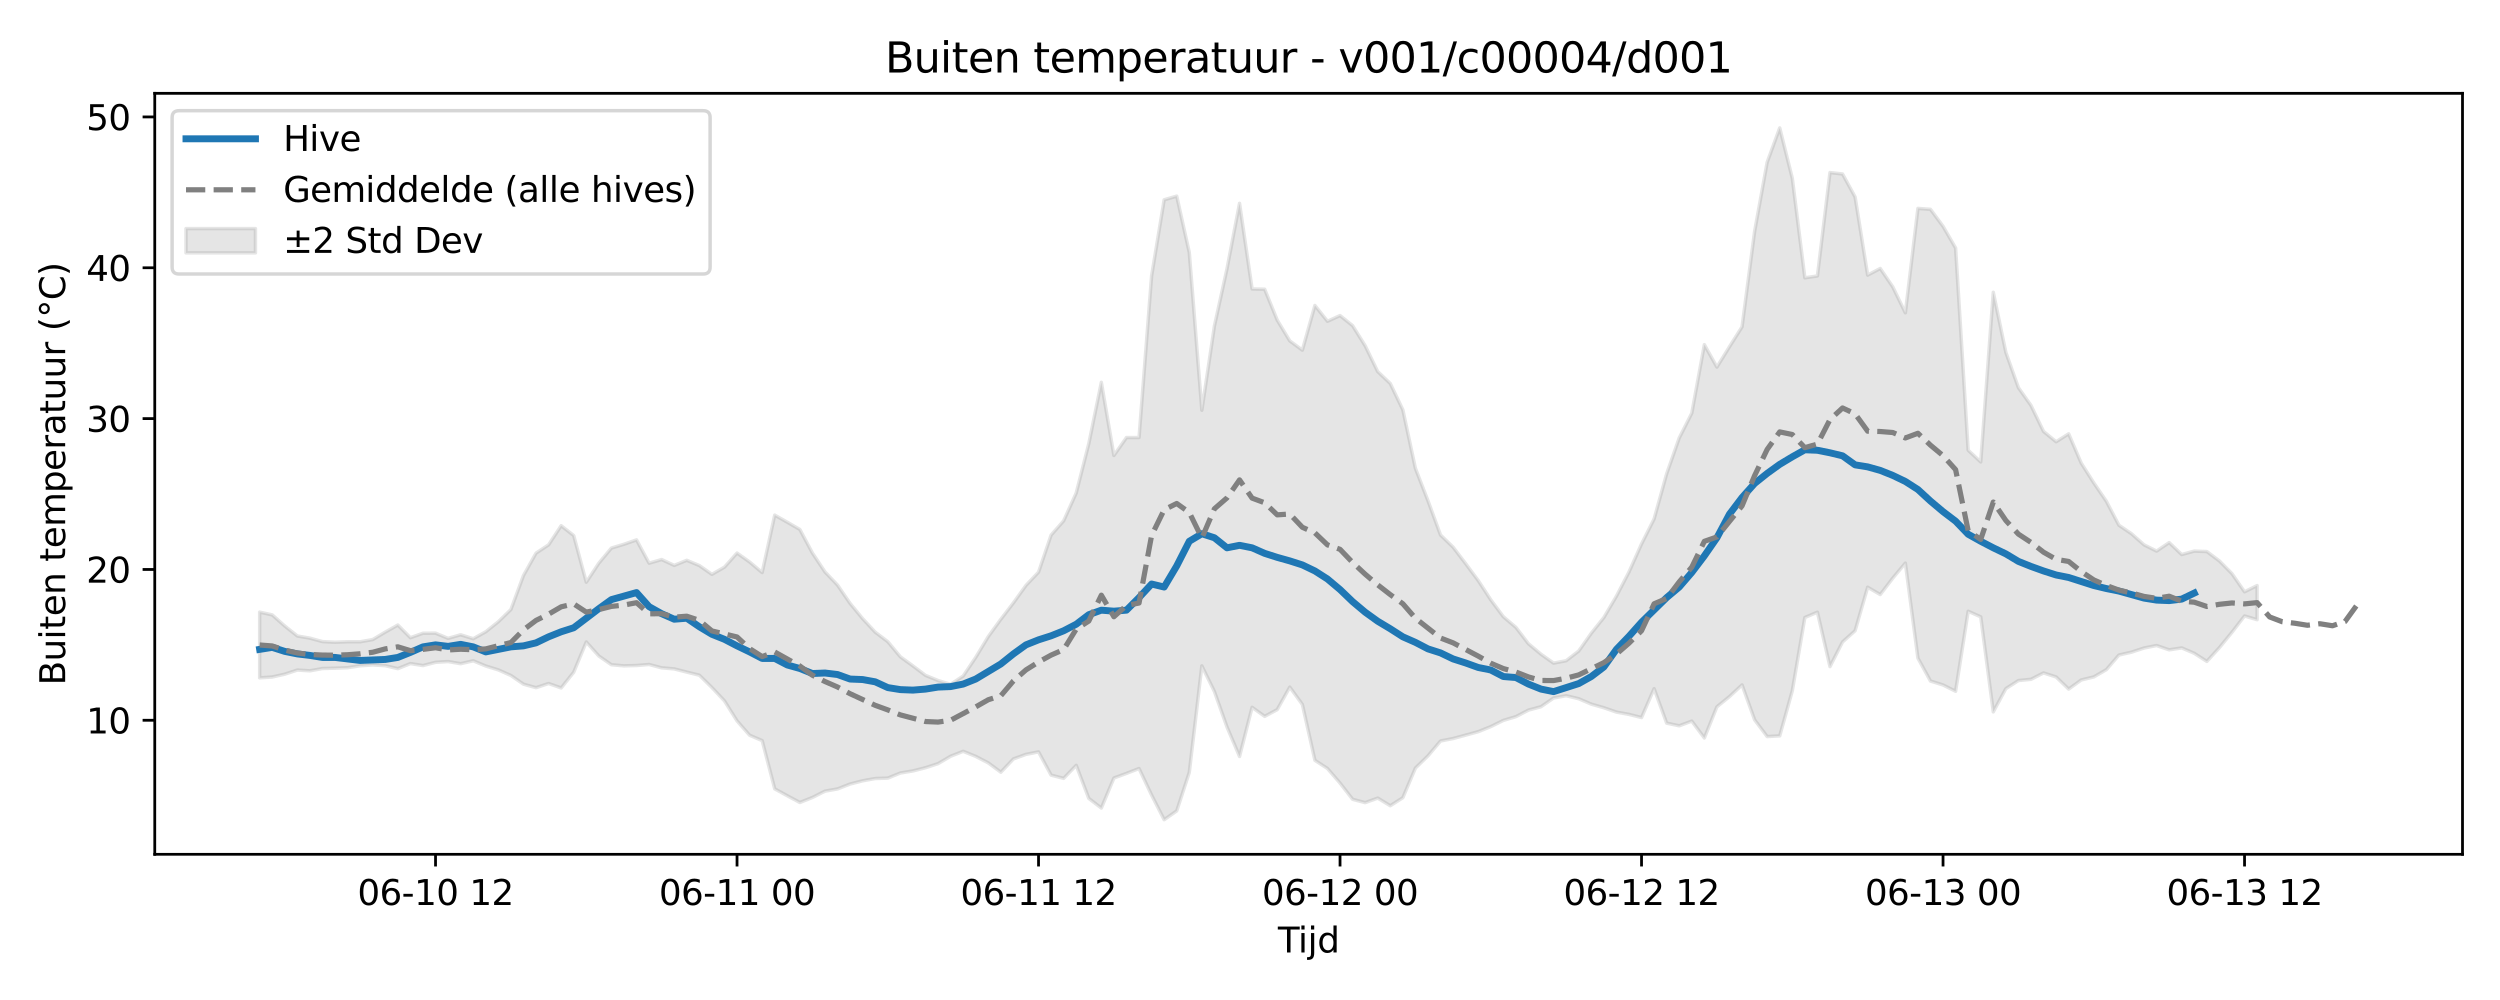 <?xml version="1.0" encoding="utf-8" standalone="no"?>
<!DOCTYPE svg PUBLIC "-//W3C//DTD SVG 1.1//EN"
  "http://www.w3.org/Graphics/SVG/1.1/DTD/svg11.dtd">
<svg xmlns:xlink="http://www.w3.org/1999/xlink" width="720pt" height="288pt" viewBox="0 0 720 288" xmlns="http://www.w3.org/2000/svg" version="1.1">
 <defs>
  <style type="text/css">*{stroke-linejoin: round; stroke-linecap: butt}</style>
 </defs>
 <g id="figure_1">
  <g id="patch_1">
   <path d="M 0 288 
L 720 288 
L 720 0 
L 0 0 
z
" style="fill: #ffffff"/>
  </g>
  <g id="axes_1">
   <g id="patch_2">
    <path d="M 44.57 246.04 
L 709.2 246.04 
L 709.2 26.88 
L 44.57 26.88 
z
" style="fill: #ffffff"/>
   </g>
   <g id="FillBetweenPolyCollection_1">
    <defs>
     <path id="m0cfa299299" d="M 74.78 -111.707 
L 74.78 -92.781 
L 78.398 -93.015 
L 82.016 -93.836 
L 85.635 -95.025 
L 89.253 -94.804 
L 92.871 -95.462 
L 96.489 -95.559 
L 100.107 -95.696 
L 103.725 -96.257 
L 107.343 -96.495 
L 110.961 -96.282 
L 114.579 -95.427 
L 118.197 -96.892 
L 121.815 -96.316 
L 125.433 -97.25 
L 129.051 -97.47 
L 132.669 -96.853 
L 136.287 -97.694 
L 139.905 -96.187 
L 143.523 -95.072 
L 147.141 -93.462 
L 150.759 -90.958 
L 154.377 -89.949 
L 157.995 -91.154 
L 161.613 -89.869 
L 165.231 -94.401 
L 168.849 -103.109 
L 172.467 -99.07 
L 176.085 -96.556 
L 179.703 -96.231 
L 183.321 -96.331 
L 186.939 -96.628 
L 190.557 -95.661 
L 194.175 -95.36 
L 197.793 -94.433 
L 201.411 -93.543 
L 205.029 -89.996 
L 208.647 -86.143 
L 212.265 -80.385 
L 215.883 -76.254 
L 219.501 -74.71 
L 223.119 -60.814 
L 226.737 -58.823 
L 230.355 -56.883 
L 233.973 -58.323 
L 237.591 -60.149 
L 241.209 -60.784 
L 244.827 -62.199 
L 248.445 -63.129 
L 252.063 -63.784 
L 255.681 -63.898 
L 259.299 -65.375 
L 262.917 -65.968 
L 266.535 -66.894 
L 270.153 -68.068 
L 273.771 -70.197 
L 277.389 -71.622 
L 281.008 -70.164 
L 284.626 -68.289 
L 288.244 -65.602 
L 291.862 -69.421 
L 295.48 -70.739 
L 299.098 -71.454 
L 302.716 -64.761 
L 306.334 -63.829 
L 309.952 -67.584 
L 313.57 -58.056 
L 317.188 -55.281 
L 320.806 -63.93 
L 324.424 -65.26 
L 328.042 -66.664 
L 331.66 -59.013 
L 335.278 -51.922 
L 338.896 -54.465 
L 342.514 -65.541 
L 346.132 -96.231 
L 349.75 -88.839 
L 353.368 -78.641 
L 356.986 -70.14 
L 360.604 -84.299 
L 364.222 -81.687 
L 367.84 -83.626 
L 371.458 -90.113 
L 375.076 -85.124 
L 378.694 -69.029 
L 382.312 -66.674 
L 385.93 -62.468 
L 389.548 -57.801 
L 393.166 -56.84 
L 396.784 -58.148 
L 400.402 -55.948 
L 404.02 -58.261 
L 407.638 -66.792 
L 411.256 -70.307 
L 414.874 -74.598 
L 418.492 -75.301 
L 422.11 -76.281 
L 425.728 -77.283 
L 429.346 -78.736 
L 432.964 -80.523 
L 436.582 -81.604 
L 440.2 -83.49 
L 443.818 -84.466 
L 447.436 -86.978 
L 451.054 -87.63 
L 454.672 -86.762 
L 458.29 -85.209 
L 461.908 -84.173 
L 465.526 -82.922 
L 469.144 -82.252 
L 472.762 -81.344 
L 476.381 -89.662 
L 479.999 -79.734 
L 483.617 -78.971 
L 487.235 -80.323 
L 490.853 -75.457 
L 494.471 -84.444 
L 498.089 -87.386 
L 501.707 -90.751 
L 505.325 -80.699 
L 508.943 -75.867 
L 512.561 -76.07 
L 516.179 -89.037 
L 519.797 -110.158 
L 523.415 -111.689 
L 527.033 -96.018 
L 530.651 -103.114 
L 534.269 -106.348 
L 537.887 -118.879 
L 541.505 -116.765 
L 545.123 -121.491 
L 548.741 -125.827 
L 552.359 -98.456 
L 555.977 -91.864 
L 559.595 -90.726 
L 563.213 -88.914 
L 566.831 -111.96 
L 570.449 -110.349 
L 574.067 -82.978 
L 577.685 -89.673 
L 581.303 -91.997 
L 584.921 -92.353 
L 588.539 -94.195 
L 592.157 -93.041 
L 595.775 -89.546 
L 599.393 -92.17 
L 603.011 -93.042 
L 606.629 -95.135 
L 610.247 -99.344 
L 613.865 -100.176 
L 617.483 -101.368 
L 621.101 -102.085 
L 624.719 -100.843 
L 628.337 -101.403 
L 631.955 -99.851 
L 635.573 -97.513 
L 639.191 -101.48 
L 642.809 -105.907 
L 646.427 -110.6 
L 650.045 -109.529 
L 650.045 -119.358 
L 650.045 -119.358 
L 646.427 -117.563 
L 642.809 -122.787 
L 639.191 -126.442 
L 635.573 -129.154 
L 631.955 -129.29 
L 628.337 -128.295 
L 624.719 -131.737 
L 621.101 -129.288 
L 617.483 -131.091 
L 613.865 -134.286 
L 610.247 -136.735 
L 606.629 -143.647 
L 603.011 -148.925 
L 599.393 -154.625 
L 595.775 -163.06 
L 592.157 -160.776 
L 588.539 -163.749 
L 584.921 -171.239 
L 581.303 -176.349 
L 577.685 -186.516 
L 574.067 -203.83 
L 570.449 -154.956 
L 566.831 -158.34 
L 563.213 -216.573 
L 559.595 -222.822 
L 555.977 -227.717 
L 552.359 -227.979 
L 548.741 -197.905 
L 545.123 -205.378 
L 541.505 -210.684 
L 537.887 -208.763 
L 534.269 -231.286 
L 530.651 -237.898 
L 527.033 -238.305 
L 523.415 -208.527 
L 519.797 -207.989 
L 516.179 -236.681 
L 512.561 -251.158 
L 508.943 -241.267 
L 505.325 -221.334 
L 501.707 -193.864 
L 498.089 -188.148 
L 494.471 -182.278 
L 490.853 -188.741 
L 487.235 -169.002 
L 483.617 -161.872 
L 479.999 -151.553 
L 476.381 -138.549 
L 472.762 -131.346 
L 469.144 -123.26 
L 465.526 -116.301 
L 461.908 -110.148 
L 458.29 -105.636 
L 454.672 -100.504 
L 451.054 -97.713 
L 447.436 -97.02 
L 443.818 -99.581 
L 440.2 -102.598 
L 436.582 -107.318 
L 432.964 -110.385 
L 429.346 -115.254 
L 425.728 -120.803 
L 422.11 -125.673 
L 418.492 -130.417 
L 414.874 -133.913 
L 411.256 -143.789 
L 407.638 -153.117 
L 404.02 -169.975 
L 400.402 -177.549 
L 396.784 -180.979 
L 393.166 -188.43 
L 389.548 -194.213 
L 385.93 -197.118 
L 382.312 -195.476 
L 378.694 -200.031 
L 375.076 -187.162 
L 371.458 -189.827 
L 367.84 -195.818 
L 364.222 -204.708 
L 360.604 -204.785 
L 356.986 -229.442 
L 353.368 -210.567 
L 349.75 -194.1 
L 346.132 -169.846 
L 342.514 -215.282 
L 338.896 -231.523 
L 335.278 -230.459 
L 331.66 -208.537 
L 328.042 -161.991 
L 324.424 -161.986 
L 320.806 -156.824 
L 317.188 -177.892 
L 313.57 -160.212 
L 309.952 -146.026 
L 306.334 -138.009 
L 302.716 -133.891 
L 299.098 -123.219 
L 295.48 -119.403 
L 291.862 -114.371 
L 288.244 -109.66 
L 284.626 -104.663 
L 281.008 -98.671 
L 277.389 -93.304 
L 273.771 -90.922 
L 270.153 -92.017 
L 266.535 -93.502 
L 262.917 -96.227 
L 259.299 -98.848 
L 255.681 -103.2 
L 252.063 -105.941 
L 248.445 -109.823 
L 244.827 -114.221 
L 241.209 -119.497 
L 237.591 -123.291 
L 233.973 -128.737 
L 230.355 -135.514 
L 226.737 -137.608 
L 223.119 -139.651 
L 219.501 -123.106 
L 215.883 -126.155 
L 212.265 -128.727 
L 208.647 -124.665 
L 205.029 -122.591 
L 201.411 -125.125 
L 197.793 -126.635 
L 194.175 -125.17 
L 190.557 -126.854 
L 186.939 -125.805 
L 183.321 -132.514 
L 179.703 -131.256 
L 176.085 -130.159 
L 172.467 -125.811 
L 168.849 -120.324 
L 165.231 -133.762 
L 161.613 -136.598 
L 157.995 -131.093 
L 154.377 -128.699 
L 150.759 -122.249 
L 147.141 -112.45 
L 143.523 -108.951 
L 139.905 -106.056 
L 136.287 -104.054 
L 132.669 -105.184 
L 129.051 -104.153 
L 125.433 -105.655 
L 121.815 -105.638 
L 118.197 -104.338 
L 114.579 -107.996 
L 110.961 -105.962 
L 107.343 -103.804 
L 103.725 -103.173 
L 100.107 -103.175 
L 96.489 -103.043 
L 92.871 -103.224 
L 89.253 -104.212 
L 85.635 -104.84 
L 82.016 -107.708 
L 78.398 -110.918 
L 74.78 -111.707 
z
" style="stroke: #808080; stroke-opacity: 0.2"/>
    </defs>
    <g clip-path="url(#pa7cbeee355)">
     <use xlink:href="#m0cfa299299" x="0" y="288" style="fill: #808080; fill-opacity: 0.2; stroke: #808080; stroke-opacity: 0.2"/>
    </g>
   </g>
   <g id="matplotlib.axis_1">
    <g id="xtick_1">
     <g id="line2d_1">
      <defs>
       <path id="m467fa2ff71" d="M 0 0 
L 0 3.5 
" style="stroke: #000000; stroke-width: 0.8"/>
      </defs>
      <g>
       <use xlink:href="#m467fa2ff71" x="125.433" y="246.04" style="stroke: #000000; stroke-width: 0.8"/>
      </g>
     </g>
     <g id="text_1">
      <!-- 06-10 12 -->
      <g transform="translate(102.952 260.638) scale(0.1 -0.1)">
       <defs>
        <path id="DejaVuSans-30" d="M 2034 4250 
Q 1547 4250 1301 3770 
Q 1056 3291 1056 2328 
Q 1056 1369 1301 889 
Q 1547 409 2034 409 
Q 2525 409 2770 889 
Q 3016 1369 3016 2328 
Q 3016 3291 2770 3770 
Q 2525 4250 2034 4250 
z
M 2034 4750 
Q 2819 4750 3233 4129 
Q 3647 3509 3647 2328 
Q 3647 1150 3233 529 
Q 2819 -91 2034 -91 
Q 1250 -91 836 529 
Q 422 1150 422 2328 
Q 422 3509 836 4129 
Q 1250 4750 2034 4750 
z
" transform="scale(0.016)"/>
        <path id="DejaVuSans-36" d="M 2113 2584 
Q 1688 2584 1439 2293 
Q 1191 2003 1191 1497 
Q 1191 994 1439 701 
Q 1688 409 2113 409 
Q 2538 409 2786 701 
Q 3034 994 3034 1497 
Q 3034 2003 2786 2293 
Q 2538 2584 2113 2584 
z
M 3366 4563 
L 3366 3988 
Q 3128 4100 2886 4159 
Q 2644 4219 2406 4219 
Q 1781 4219 1451 3797 
Q 1122 3375 1075 2522 
Q 1259 2794 1537 2939 
Q 1816 3084 2150 3084 
Q 2853 3084 3261 2657 
Q 3669 2231 3669 1497 
Q 3669 778 3244 343 
Q 2819 -91 2113 -91 
Q 1303 -91 875 529 
Q 447 1150 447 2328 
Q 447 3434 972 4092 
Q 1497 4750 2381 4750 
Q 2619 4750 2861 4703 
Q 3103 4656 3366 4563 
z
" transform="scale(0.016)"/>
        <path id="DejaVuSans-2d" d="M 313 2009 
L 1997 2009 
L 1997 1497 
L 313 1497 
L 313 2009 
z
" transform="scale(0.016)"/>
        <path id="DejaVuSans-31" d="M 794 531 
L 1825 531 
L 1825 4091 
L 703 3866 
L 703 4441 
L 1819 4666 
L 2450 4666 
L 2450 531 
L 3481 531 
L 3481 0 
L 794 0 
L 794 531 
z
" transform="scale(0.016)"/>
        <path id="DejaVuSans-20" transform="scale(0.016)"/>
        <path id="DejaVuSans-32" d="M 1228 531 
L 3431 531 
L 3431 0 
L 469 0 
L 469 531 
Q 828 903 1448 1529 
Q 2069 2156 2228 2338 
Q 2531 2678 2651 2914 
Q 2772 3150 2772 3378 
Q 2772 3750 2511 3984 
Q 2250 4219 1831 4219 
Q 1534 4219 1204 4116 
Q 875 4013 500 3803 
L 500 4441 
Q 881 4594 1212 4672 
Q 1544 4750 1819 4750 
Q 2544 4750 2975 4387 
Q 3406 4025 3406 3419 
Q 3406 3131 3298 2873 
Q 3191 2616 2906 2266 
Q 2828 2175 2409 1742 
Q 1991 1309 1228 531 
z
" transform="scale(0.016)"/>
       </defs>
       <use xlink:href="#DejaVuSans-30"/>
       <use xlink:href="#DejaVuSans-36" transform="translate(63.623 0)"/>
       <use xlink:href="#DejaVuSans-2d" transform="translate(127.246 0)"/>
       <use xlink:href="#DejaVuSans-31" transform="translate(163.33 0)"/>
       <use xlink:href="#DejaVuSans-30" transform="translate(226.953 0)"/>
       <use xlink:href="#DejaVuSans-20" transform="translate(290.576 0)"/>
       <use xlink:href="#DejaVuSans-31" transform="translate(322.363 0)"/>
       <use xlink:href="#DejaVuSans-32" transform="translate(385.986 0)"/>
      </g>
     </g>
    </g>
    <g id="xtick_2">
     <g id="line2d_2">
      <g>
       <use xlink:href="#m467fa2ff71" x="212.265" y="246.04" style="stroke: #000000; stroke-width: 0.8"/>
      </g>
     </g>
     <g id="text_2">
      <!-- 06-11 00 -->
      <g transform="translate(189.785 260.638) scale(0.1 -0.1)">
       <use xlink:href="#DejaVuSans-30"/>
       <use xlink:href="#DejaVuSans-36" transform="translate(63.623 0)"/>
       <use xlink:href="#DejaVuSans-2d" transform="translate(127.246 0)"/>
       <use xlink:href="#DejaVuSans-31" transform="translate(163.33 0)"/>
       <use xlink:href="#DejaVuSans-31" transform="translate(226.953 0)"/>
       <use xlink:href="#DejaVuSans-20" transform="translate(290.576 0)"/>
       <use xlink:href="#DejaVuSans-30" transform="translate(322.363 0)"/>
       <use xlink:href="#DejaVuSans-30" transform="translate(385.986 0)"/>
      </g>
     </g>
    </g>
    <g id="xtick_3">
     <g id="line2d_3">
      <g>
       <use xlink:href="#m467fa2ff71" x="299.098" y="246.04" style="stroke: #000000; stroke-width: 0.8"/>
      </g>
     </g>
     <g id="text_3">
      <!-- 06-11 12 -->
      <g transform="translate(276.617 260.638) scale(0.1 -0.1)">
       <use xlink:href="#DejaVuSans-30"/>
       <use xlink:href="#DejaVuSans-36" transform="translate(63.623 0)"/>
       <use xlink:href="#DejaVuSans-2d" transform="translate(127.246 0)"/>
       <use xlink:href="#DejaVuSans-31" transform="translate(163.33 0)"/>
       <use xlink:href="#DejaVuSans-31" transform="translate(226.953 0)"/>
       <use xlink:href="#DejaVuSans-20" transform="translate(290.576 0)"/>
       <use xlink:href="#DejaVuSans-31" transform="translate(322.363 0)"/>
       <use xlink:href="#DejaVuSans-32" transform="translate(385.986 0)"/>
      </g>
     </g>
    </g>
    <g id="xtick_4">
     <g id="line2d_4">
      <g>
       <use xlink:href="#m467fa2ff71" x="385.93" y="246.04" style="stroke: #000000; stroke-width: 0.8"/>
      </g>
     </g>
     <g id="text_4">
      <!-- 06-12 00 -->
      <g transform="translate(363.45 260.638) scale(0.1 -0.1)">
       <use xlink:href="#DejaVuSans-30"/>
       <use xlink:href="#DejaVuSans-36" transform="translate(63.623 0)"/>
       <use xlink:href="#DejaVuSans-2d" transform="translate(127.246 0)"/>
       <use xlink:href="#DejaVuSans-31" transform="translate(163.33 0)"/>
       <use xlink:href="#DejaVuSans-32" transform="translate(226.953 0)"/>
       <use xlink:href="#DejaVuSans-20" transform="translate(290.576 0)"/>
       <use xlink:href="#DejaVuSans-30" transform="translate(322.363 0)"/>
       <use xlink:href="#DejaVuSans-30" transform="translate(385.986 0)"/>
      </g>
     </g>
    </g>
    <g id="xtick_5">
     <g id="line2d_5">
      <g>
       <use xlink:href="#m467fa2ff71" x="472.762" y="246.04" style="stroke: #000000; stroke-width: 0.8"/>
      </g>
     </g>
     <g id="text_5">
      <!-- 06-12 12 -->
      <g transform="translate(450.282 260.638) scale(0.1 -0.1)">
       <use xlink:href="#DejaVuSans-30"/>
       <use xlink:href="#DejaVuSans-36" transform="translate(63.623 0)"/>
       <use xlink:href="#DejaVuSans-2d" transform="translate(127.246 0)"/>
       <use xlink:href="#DejaVuSans-31" transform="translate(163.33 0)"/>
       <use xlink:href="#DejaVuSans-32" transform="translate(226.953 0)"/>
       <use xlink:href="#DejaVuSans-20" transform="translate(290.576 0)"/>
       <use xlink:href="#DejaVuSans-31" transform="translate(322.363 0)"/>
       <use xlink:href="#DejaVuSans-32" transform="translate(385.986 0)"/>
      </g>
     </g>
    </g>
    <g id="xtick_6">
     <g id="line2d_6">
      <g>
       <use xlink:href="#m467fa2ff71" x="559.595" y="246.04" style="stroke: #000000; stroke-width: 0.8"/>
      </g>
     </g>
     <g id="text_6">
      <!-- 06-13 00 -->
      <g transform="translate(537.114 260.638) scale(0.1 -0.1)">
       <defs>
        <path id="DejaVuSans-33" d="M 2597 2516 
Q 3050 2419 3304 2112 
Q 3559 1806 3559 1356 
Q 3559 666 3084 287 
Q 2609 -91 1734 -91 
Q 1441 -91 1130 -33 
Q 819 25 488 141 
L 488 750 
Q 750 597 1062 519 
Q 1375 441 1716 441 
Q 2309 441 2620 675 
Q 2931 909 2931 1356 
Q 2931 1769 2642 2001 
Q 2353 2234 1838 2234 
L 1294 2234 
L 1294 2753 
L 1863 2753 
Q 2328 2753 2575 2939 
Q 2822 3125 2822 3475 
Q 2822 3834 2567 4026 
Q 2313 4219 1838 4219 
Q 1578 4219 1281 4162 
Q 984 4106 628 3988 
L 628 4550 
Q 988 4650 1302 4700 
Q 1616 4750 1894 4750 
Q 2613 4750 3031 4423 
Q 3450 4097 3450 3541 
Q 3450 3153 3228 2886 
Q 3006 2619 2597 2516 
z
" transform="scale(0.016)"/>
       </defs>
       <use xlink:href="#DejaVuSans-30"/>
       <use xlink:href="#DejaVuSans-36" transform="translate(63.623 0)"/>
       <use xlink:href="#DejaVuSans-2d" transform="translate(127.246 0)"/>
       <use xlink:href="#DejaVuSans-31" transform="translate(163.33 0)"/>
       <use xlink:href="#DejaVuSans-33" transform="translate(226.953 0)"/>
       <use xlink:href="#DejaVuSans-20" transform="translate(290.576 0)"/>
       <use xlink:href="#DejaVuSans-30" transform="translate(322.363 0)"/>
       <use xlink:href="#DejaVuSans-30" transform="translate(385.986 0)"/>
      </g>
     </g>
    </g>
    <g id="xtick_7">
     <g id="line2d_7">
      <g>
       <use xlink:href="#m467fa2ff71" x="646.427" y="246.04" style="stroke: #000000; stroke-width: 0.8"/>
      </g>
     </g>
     <g id="text_7">
      <!-- 06-13 12 -->
      <g transform="translate(623.947 260.638) scale(0.1 -0.1)">
       <use xlink:href="#DejaVuSans-30"/>
       <use xlink:href="#DejaVuSans-36" transform="translate(63.623 0)"/>
       <use xlink:href="#DejaVuSans-2d" transform="translate(127.246 0)"/>
       <use xlink:href="#DejaVuSans-31" transform="translate(163.33 0)"/>
       <use xlink:href="#DejaVuSans-33" transform="translate(226.953 0)"/>
       <use xlink:href="#DejaVuSans-20" transform="translate(290.576 0)"/>
       <use xlink:href="#DejaVuSans-31" transform="translate(322.363 0)"/>
       <use xlink:href="#DejaVuSans-32" transform="translate(385.986 0)"/>
      </g>
     </g>
    </g>
    <g id="text_8">
     <!-- Tijd -->
     <g transform="translate(368.035 274.317) scale(0.1 -0.1)">
      <defs>
       <path id="DejaVuSans-54" d="M -19 4666 
L 3928 4666 
L 3928 4134 
L 2272 4134 
L 2272 0 
L 1638 0 
L 1638 4134 
L -19 4134 
L -19 4666 
z
" transform="scale(0.016)"/>
       <path id="DejaVuSans-69" d="M 603 3500 
L 1178 3500 
L 1178 0 
L 603 0 
L 603 3500 
z
M 603 4863 
L 1178 4863 
L 1178 4134 
L 603 4134 
L 603 4863 
z
" transform="scale(0.016)"/>
       <path id="DejaVuSans-6a" d="M 603 3500 
L 1178 3500 
L 1178 -63 
Q 1178 -731 923 -1031 
Q 669 -1331 103 -1331 
L -116 -1331 
L -116 -844 
L 38 -844 
Q 366 -844 484 -692 
Q 603 -541 603 -63 
L 603 3500 
z
M 603 4863 
L 1178 4863 
L 1178 4134 
L 603 4134 
L 603 4863 
z
" transform="scale(0.016)"/>
       <path id="DejaVuSans-64" d="M 2906 2969 
L 2906 4863 
L 3481 4863 
L 3481 0 
L 2906 0 
L 2906 525 
Q 2725 213 2448 61 
Q 2172 -91 1784 -91 
Q 1150 -91 751 415 
Q 353 922 353 1747 
Q 353 2572 751 3078 
Q 1150 3584 1784 3584 
Q 2172 3584 2448 3432 
Q 2725 3281 2906 2969 
z
M 947 1747 
Q 947 1113 1208 752 
Q 1469 391 1925 391 
Q 2381 391 2643 752 
Q 2906 1113 2906 1747 
Q 2906 2381 2643 2742 
Q 2381 3103 1925 3103 
Q 1469 3103 1208 2742 
Q 947 2381 947 1747 
z
" transform="scale(0.016)"/>
      </defs>
      <use xlink:href="#DejaVuSans-54"/>
      <use xlink:href="#DejaVuSans-69" transform="translate(57.959 0)"/>
      <use xlink:href="#DejaVuSans-6a" transform="translate(85.742 0)"/>
      <use xlink:href="#DejaVuSans-64" transform="translate(113.525 0)"/>
     </g>
    </g>
   </g>
   <g id="matplotlib.axis_2">
    <g id="ytick_1">
     <g id="line2d_8">
      <defs>
       <path id="m1bb14fcb22" d="M 0 0 
L -3.5 0 
" style="stroke: #000000; stroke-width: 0.8"/>
      </defs>
      <g>
       <use xlink:href="#m1bb14fcb22" x="44.57" y="207.44" style="stroke: #000000; stroke-width: 0.8"/>
      </g>
     </g>
     <g id="text_9">
      <!-- 10 -->
      <g transform="translate(24.845 211.239) scale(0.1 -0.1)">
       <use xlink:href="#DejaVuSans-31"/>
       <use xlink:href="#DejaVuSans-30" transform="translate(63.623 0)"/>
      </g>
     </g>
    </g>
    <g id="ytick_2">
     <g id="line2d_9">
      <g>
       <use xlink:href="#m1bb14fcb22" x="44.57" y="164" style="stroke: #000000; stroke-width: 0.8"/>
      </g>
     </g>
     <g id="text_10">
      <!-- 20 -->
      <g transform="translate(24.845 167.799) scale(0.1 -0.1)">
       <use xlink:href="#DejaVuSans-32"/>
       <use xlink:href="#DejaVuSans-30" transform="translate(63.623 0)"/>
      </g>
     </g>
    </g>
    <g id="ytick_3">
     <g id="line2d_10">
      <g>
       <use xlink:href="#m1bb14fcb22" x="44.57" y="120.559" style="stroke: #000000; stroke-width: 0.8"/>
      </g>
     </g>
     <g id="text_11">
      <!-- 30 -->
      <g transform="translate(24.845 124.358) scale(0.1 -0.1)">
       <use xlink:href="#DejaVuSans-33"/>
       <use xlink:href="#DejaVuSans-30" transform="translate(63.623 0)"/>
      </g>
     </g>
    </g>
    <g id="ytick_4">
     <g id="line2d_11">
      <g>
       <use xlink:href="#m1bb14fcb22" x="44.57" y="77.118" style="stroke: #000000; stroke-width: 0.8"/>
      </g>
     </g>
     <g id="text_12">
      <!-- 40 -->
      <g transform="translate(24.845 80.917) scale(0.1 -0.1)">
       <defs>
        <path id="DejaVuSans-34" d="M 2419 4116 
L 825 1625 
L 2419 1625 
L 2419 4116 
z
M 2253 4666 
L 3047 4666 
L 3047 1625 
L 3713 1625 
L 3713 1100 
L 3047 1100 
L 3047 0 
L 2419 0 
L 2419 1100 
L 313 1100 
L 313 1709 
L 2253 4666 
z
" transform="scale(0.016)"/>
       </defs>
       <use xlink:href="#DejaVuSans-34"/>
       <use xlink:href="#DejaVuSans-30" transform="translate(63.623 0)"/>
      </g>
     </g>
    </g>
    <g id="ytick_5">
     <g id="line2d_12">
      <g>
       <use xlink:href="#m1bb14fcb22" x="44.57" y="33.678" style="stroke: #000000; stroke-width: 0.8"/>
      </g>
     </g>
     <g id="text_13">
      <!-- 50 -->
      <g transform="translate(24.845 37.477) scale(0.1 -0.1)">
       <defs>
        <path id="DejaVuSans-35" d="M 691 4666 
L 3169 4666 
L 3169 4134 
L 1269 4134 
L 1269 2991 
Q 1406 3038 1543 3061 
Q 1681 3084 1819 3084 
Q 2600 3084 3056 2656 
Q 3513 2228 3513 1497 
Q 3513 744 3044 326 
Q 2575 -91 1722 -91 
Q 1428 -91 1123 -41 
Q 819 9 494 109 
L 494 744 
Q 775 591 1075 516 
Q 1375 441 1709 441 
Q 2250 441 2565 725 
Q 2881 1009 2881 1497 
Q 2881 1984 2565 2268 
Q 2250 2553 1709 2553 
Q 1456 2553 1204 2497 
Q 953 2441 691 2322 
L 691 4666 
z
" transform="scale(0.016)"/>
       </defs>
       <use xlink:href="#DejaVuSans-35"/>
       <use xlink:href="#DejaVuSans-30" transform="translate(63.623 0)"/>
      </g>
     </g>
    </g>
    <g id="text_14">
     <!-- Buiten temperatuur (°C) -->
     <g transform="translate(18.765 197.355) rotate(-90) scale(0.1 -0.1)">
      <defs>
       <path id="DejaVuSans-42" d="M 1259 2228 
L 1259 519 
L 2272 519 
Q 2781 519 3026 730 
Q 3272 941 3272 1375 
Q 3272 1813 3026 2020 
Q 2781 2228 2272 2228 
L 1259 2228 
z
M 1259 4147 
L 1259 2741 
L 2194 2741 
Q 2656 2741 2882 2914 
Q 3109 3088 3109 3444 
Q 3109 3797 2882 3972 
Q 2656 4147 2194 4147 
L 1259 4147 
z
M 628 4666 
L 2241 4666 
Q 2963 4666 3353 4366 
Q 3744 4066 3744 3513 
Q 3744 3084 3544 2831 
Q 3344 2578 2956 2516 
Q 3422 2416 3680 2098 
Q 3938 1781 3938 1306 
Q 3938 681 3513 340 
Q 3088 0 2303 0 
L 628 0 
L 628 4666 
z
" transform="scale(0.016)"/>
       <path id="DejaVuSans-75" d="M 544 1381 
L 544 3500 
L 1119 3500 
L 1119 1403 
Q 1119 906 1312 657 
Q 1506 409 1894 409 
Q 2359 409 2629 706 
Q 2900 1003 2900 1516 
L 2900 3500 
L 3475 3500 
L 3475 0 
L 2900 0 
L 2900 538 
Q 2691 219 2414 64 
Q 2138 -91 1772 -91 
Q 1169 -91 856 284 
Q 544 659 544 1381 
z
M 1991 3584 
L 1991 3584 
z
" transform="scale(0.016)"/>
       <path id="DejaVuSans-74" d="M 1172 4494 
L 1172 3500 
L 2356 3500 
L 2356 3053 
L 1172 3053 
L 1172 1153 
Q 1172 725 1289 603 
Q 1406 481 1766 481 
L 2356 481 
L 2356 0 
L 1766 0 
Q 1100 0 847 248 
Q 594 497 594 1153 
L 594 3053 
L 172 3053 
L 172 3500 
L 594 3500 
L 594 4494 
L 1172 4494 
z
" transform="scale(0.016)"/>
       <path id="DejaVuSans-65" d="M 3597 1894 
L 3597 1613 
L 953 1613 
Q 991 1019 1311 708 
Q 1631 397 2203 397 
Q 2534 397 2845 478 
Q 3156 559 3463 722 
L 3463 178 
Q 3153 47 2828 -22 
Q 2503 -91 2169 -91 
Q 1331 -91 842 396 
Q 353 884 353 1716 
Q 353 2575 817 3079 
Q 1281 3584 2069 3584 
Q 2775 3584 3186 3129 
Q 3597 2675 3597 1894 
z
M 3022 2063 
Q 3016 2534 2758 2815 
Q 2500 3097 2075 3097 
Q 1594 3097 1305 2825 
Q 1016 2553 972 2059 
L 3022 2063 
z
" transform="scale(0.016)"/>
       <path id="DejaVuSans-6e" d="M 3513 2113 
L 3513 0 
L 2938 0 
L 2938 2094 
Q 2938 2591 2744 2837 
Q 2550 3084 2163 3084 
Q 1697 3084 1428 2787 
Q 1159 2491 1159 1978 
L 1159 0 
L 581 0 
L 581 3500 
L 1159 3500 
L 1159 2956 
Q 1366 3272 1645 3428 
Q 1925 3584 2291 3584 
Q 2894 3584 3203 3211 
Q 3513 2838 3513 2113 
z
" transform="scale(0.016)"/>
       <path id="DejaVuSans-6d" d="M 3328 2828 
Q 3544 3216 3844 3400 
Q 4144 3584 4550 3584 
Q 5097 3584 5394 3201 
Q 5691 2819 5691 2113 
L 5691 0 
L 5113 0 
L 5113 2094 
Q 5113 2597 4934 2840 
Q 4756 3084 4391 3084 
Q 3944 3084 3684 2787 
Q 3425 2491 3425 1978 
L 3425 0 
L 2847 0 
L 2847 2094 
Q 2847 2600 2669 2842 
Q 2491 3084 2119 3084 
Q 1678 3084 1418 2786 
Q 1159 2488 1159 1978 
L 1159 0 
L 581 0 
L 581 3500 
L 1159 3500 
L 1159 2956 
Q 1356 3278 1631 3431 
Q 1906 3584 2284 3584 
Q 2666 3584 2933 3390 
Q 3200 3197 3328 2828 
z
" transform="scale(0.016)"/>
       <path id="DejaVuSans-70" d="M 1159 525 
L 1159 -1331 
L 581 -1331 
L 581 3500 
L 1159 3500 
L 1159 2969 
Q 1341 3281 1617 3432 
Q 1894 3584 2278 3584 
Q 2916 3584 3314 3078 
Q 3713 2572 3713 1747 
Q 3713 922 3314 415 
Q 2916 -91 2278 -91 
Q 1894 -91 1617 61 
Q 1341 213 1159 525 
z
M 3116 1747 
Q 3116 2381 2855 2742 
Q 2594 3103 2138 3103 
Q 1681 3103 1420 2742 
Q 1159 2381 1159 1747 
Q 1159 1113 1420 752 
Q 1681 391 2138 391 
Q 2594 391 2855 752 
Q 3116 1113 3116 1747 
z
" transform="scale(0.016)"/>
       <path id="DejaVuSans-72" d="M 2631 2963 
Q 2534 3019 2420 3045 
Q 2306 3072 2169 3072 
Q 1681 3072 1420 2755 
Q 1159 2438 1159 1844 
L 1159 0 
L 581 0 
L 581 3500 
L 1159 3500 
L 1159 2956 
Q 1341 3275 1631 3429 
Q 1922 3584 2338 3584 
Q 2397 3584 2469 3576 
Q 2541 3569 2628 3553 
L 2631 2963 
z
" transform="scale(0.016)"/>
       <path id="DejaVuSans-61" d="M 2194 1759 
Q 1497 1759 1228 1600 
Q 959 1441 959 1056 
Q 959 750 1161 570 
Q 1363 391 1709 391 
Q 2188 391 2477 730 
Q 2766 1069 2766 1631 
L 2766 1759 
L 2194 1759 
z
M 3341 1997 
L 3341 0 
L 2766 0 
L 2766 531 
Q 2569 213 2275 61 
Q 1981 -91 1556 -91 
Q 1019 -91 701 211 
Q 384 513 384 1019 
Q 384 1609 779 1909 
Q 1175 2209 1959 2209 
L 2766 2209 
L 2766 2266 
Q 2766 2663 2505 2880 
Q 2244 3097 1772 3097 
Q 1472 3097 1187 3025 
Q 903 2953 641 2809 
L 641 3341 
Q 956 3463 1253 3523 
Q 1550 3584 1831 3584 
Q 2591 3584 2966 3190 
Q 3341 2797 3341 1997 
z
" transform="scale(0.016)"/>
       <path id="DejaVuSans-28" d="M 1984 4856 
Q 1566 4138 1362 3434 
Q 1159 2731 1159 2009 
Q 1159 1288 1364 580 
Q 1569 -128 1984 -844 
L 1484 -844 
Q 1016 -109 783 600 
Q 550 1309 550 2009 
Q 550 2706 781 3412 
Q 1013 4119 1484 4856 
L 1984 4856 
z
" transform="scale(0.016)"/>
       <path id="DejaVuSans-b0" d="M 1600 4347 
Q 1350 4347 1178 4173 
Q 1006 4000 1006 3750 
Q 1006 3503 1178 3333 
Q 1350 3163 1600 3163 
Q 1850 3163 2022 3333 
Q 2194 3503 2194 3750 
Q 2194 3997 2020 4172 
Q 1847 4347 1600 4347 
z
M 1600 4750 
Q 1800 4750 1984 4673 
Q 2169 4597 2303 4453 
Q 2447 4313 2519 4134 
Q 2591 3956 2591 3750 
Q 2591 3338 2302 3052 
Q 2013 2766 1594 2766 
Q 1172 2766 890 3047 
Q 609 3328 609 3750 
Q 609 4169 896 4459 
Q 1184 4750 1600 4750 
z
" transform="scale(0.016)"/>
       <path id="DejaVuSans-43" d="M 4122 4306 
L 4122 3641 
Q 3803 3938 3442 4084 
Q 3081 4231 2675 4231 
Q 1875 4231 1450 3742 
Q 1025 3253 1025 2328 
Q 1025 1406 1450 917 
Q 1875 428 2675 428 
Q 3081 428 3442 575 
Q 3803 722 4122 1019 
L 4122 359 
Q 3791 134 3420 21 
Q 3050 -91 2638 -91 
Q 1578 -91 968 557 
Q 359 1206 359 2328 
Q 359 3453 968 4101 
Q 1578 4750 2638 4750 
Q 3056 4750 3426 4639 
Q 3797 4528 4122 4306 
z
" transform="scale(0.016)"/>
       <path id="DejaVuSans-29" d="M 513 4856 
L 1013 4856 
Q 1481 4119 1714 3412 
Q 1947 2706 1947 2009 
Q 1947 1309 1714 600 
Q 1481 -109 1013 -844 
L 513 -844 
Q 928 -128 1133 580 
Q 1338 1288 1338 2009 
Q 1338 2731 1133 3434 
Q 928 4138 513 4856 
z
" transform="scale(0.016)"/>
      </defs>
      <use xlink:href="#DejaVuSans-42"/>
      <use xlink:href="#DejaVuSans-75" transform="translate(68.604 0)"/>
      <use xlink:href="#DejaVuSans-69" transform="translate(131.982 0)"/>
      <use xlink:href="#DejaVuSans-74" transform="translate(159.766 0)"/>
      <use xlink:href="#DejaVuSans-65" transform="translate(198.975 0)"/>
      <use xlink:href="#DejaVuSans-6e" transform="translate(260.498 0)"/>
      <use xlink:href="#DejaVuSans-20" transform="translate(323.877 0)"/>
      <use xlink:href="#DejaVuSans-74" transform="translate(355.664 0)"/>
      <use xlink:href="#DejaVuSans-65" transform="translate(394.873 0)"/>
      <use xlink:href="#DejaVuSans-6d" transform="translate(456.396 0)"/>
      <use xlink:href="#DejaVuSans-70" transform="translate(553.809 0)"/>
      <use xlink:href="#DejaVuSans-65" transform="translate(617.285 0)"/>
      <use xlink:href="#DejaVuSans-72" transform="translate(678.809 0)"/>
      <use xlink:href="#DejaVuSans-61" transform="translate(719.922 0)"/>
      <use xlink:href="#DejaVuSans-74" transform="translate(781.201 0)"/>
      <use xlink:href="#DejaVuSans-75" transform="translate(820.41 0)"/>
      <use xlink:href="#DejaVuSans-75" transform="translate(883.789 0)"/>
      <use xlink:href="#DejaVuSans-72" transform="translate(947.168 0)"/>
      <use xlink:href="#DejaVuSans-20" transform="translate(988.281 0)"/>
      <use xlink:href="#DejaVuSans-28" transform="translate(1020.068 0)"/>
      <use xlink:href="#DejaVuSans-b0" transform="translate(1059.082 0)"/>
      <use xlink:href="#DejaVuSans-43" transform="translate(1109.082 0)"/>
      <use xlink:href="#DejaVuSans-29" transform="translate(1178.906 0)"/>
     </g>
    </g>
   </g>
   <g id="line2d_13">
    <path d="M 74.78 187.023 
L 78.398 186.444 
L 82.016 187.602 
L 85.635 188.326 
L 89.253 188.761 
L 92.871 189.34 
L 96.489 189.34 
L 103.725 190.209 
L 110.961 189.919 
L 114.579 189.34 
L 118.197 187.892 
L 121.815 186.299 
L 125.433 185.72 
L 129.051 186.154 
L 132.669 185.575 
L 136.287 186.299 
L 139.905 187.747 
L 147.141 186.299 
L 150.759 186.009 
L 154.377 185.141 
L 157.995 183.403 
L 161.613 181.955 
L 165.231 180.797 
L 172.467 175.294 
L 176.085 172.688 
L 183.321 170.66 
L 186.939 174.715 
L 190.557 176.742 
L 194.175 178.335 
L 197.793 178.045 
L 201.411 180.507 
L 205.029 182.679 
L 208.647 184.127 
L 212.265 186.009 
L 215.883 187.747 
L 219.501 189.629 
L 223.119 189.629 
L 226.737 191.512 
L 230.355 192.526 
L 233.973 193.974 
L 237.591 193.829 
L 241.209 194.263 
L 244.827 195.566 
L 248.445 195.711 
L 252.063 196.363 
L 255.681 198.028 
L 259.299 198.607 
L 262.917 198.752 
L 266.535 198.462 
L 270.153 197.883 
L 273.771 197.738 
L 277.389 197.014 
L 281.008 195.566 
L 288.244 191.222 
L 291.862 188.326 
L 295.48 185.72 
L 299.098 184.272 
L 302.716 183.113 
L 306.334 181.665 
L 309.952 179.783 
L 313.57 177.032 
L 317.188 175.728 
L 320.806 176.018 
L 324.424 175.728 
L 328.042 172.108 
L 331.66 168.199 
L 335.278 169.068 
L 338.896 162.986 
L 342.514 155.891 
L 346.132 153.719 
L 349.75 154.877 
L 353.368 157.773 
L 356.986 157.049 
L 360.604 157.773 
L 364.222 159.366 
L 367.84 160.524 
L 371.458 161.538 
L 375.076 162.696 
L 378.694 164.434 
L 382.312 166.751 
L 385.93 169.792 
L 389.548 173.267 
L 393.166 176.308 
L 396.784 178.914 
L 400.402 181.086 
L 404.02 183.403 
L 407.638 184.996 
L 411.256 186.878 
L 414.874 188.037 
L 418.492 189.774 
L 422.11 190.933 
L 425.728 192.236 
L 429.346 192.96 
L 432.964 194.842 
L 436.582 195.132 
L 440.2 197.014 
L 443.818 198.462 
L 447.436 199.186 
L 454.672 196.87 
L 458.29 194.842 
L 461.908 192.091 
L 465.526 187.023 
L 469.144 183.258 
L 472.762 179.204 
L 479.999 172.108 
L 483.617 169.068 
L 487.235 164.868 
L 490.853 160.09 
L 494.471 154.877 
L 498.089 148.071 
L 501.707 143.293 
L 505.325 139.238 
L 508.943 136.342 
L 512.561 133.736 
L 516.179 131.564 
L 519.797 129.537 
L 523.415 129.681 
L 527.033 130.405 
L 530.651 131.274 
L 534.269 133.881 
L 537.887 134.46 
L 541.505 135.473 
L 545.123 136.922 
L 548.741 138.659 
L 552.359 140.976 
L 555.977 144.306 
L 559.595 147.347 
L 563.213 150.099 
L 566.831 153.863 
L 570.449 155.891 
L 574.067 157.773 
L 577.685 159.511 
L 581.303 161.683 
L 584.921 163.131 
L 588.539 164.434 
L 592.157 165.592 
L 595.775 166.316 
L 603.011 168.633 
L 606.629 169.502 
L 610.247 170.226 
L 617.483 172.253 
L 621.101 172.832 
L 624.719 172.977 
L 628.337 172.543 
L 631.955 170.805 
L 631.955 170.805 
" clip-path="url(#pa7cbeee355)" style="fill: none; stroke: #1f77b4; stroke-width: 2; stroke-linecap: square"/>
   </g>
   <g id="line2d_14">
    <path d="M 74.78 185.756 
L 78.398 186.034 
L 82.016 187.228 
L 85.635 188.068 
L 89.253 188.492 
L 92.871 188.657 
L 96.489 188.699 
L 100.107 188.564 
L 103.725 188.285 
L 107.343 187.85 
L 110.961 186.878 
L 114.579 186.289 
L 118.197 187.385 
L 121.815 187.023 
L 125.433 186.547 
L 129.051 187.189 
L 132.669 186.982 
L 136.287 187.126 
L 139.905 186.878 
L 147.141 185.044 
L 150.759 181.396 
L 154.377 178.676 
L 157.995 176.877 
L 161.613 174.767 
L 165.231 173.918 
L 168.849 176.284 
L 172.467 175.56 
L 176.085 174.642 
L 179.703 174.256 
L 183.321 173.577 
L 186.939 176.783 
L 190.557 176.742 
L 194.175 177.735 
L 197.793 177.466 
L 201.411 178.666 
L 205.029 181.707 
L 212.265 183.444 
L 215.883 186.796 
L 219.501 189.092 
L 223.119 187.768 
L 230.355 191.802 
L 233.973 194.47 
L 237.591 196.28 
L 241.209 197.859 
L 244.827 199.79 
L 252.063 203.137 
L 255.681 204.451 
L 259.299 205.889 
L 266.535 207.802 
L 270.153 207.957 
L 273.771 207.44 
L 281.008 203.582 
L 284.626 201.524 
L 288.244 200.369 
L 291.862 196.104 
L 295.48 192.929 
L 299.098 190.664 
L 302.716 188.674 
L 306.334 187.081 
L 309.952 181.195 
L 313.57 178.866 
L 317.188 171.413 
L 320.806 177.623 
L 324.424 174.377 
L 328.042 173.672 
L 331.66 154.225 
L 335.278 146.809 
L 338.896 145.006 
L 342.514 147.589 
L 346.132 154.961 
L 349.75 146.53 
L 353.368 143.396 
L 356.986 138.209 
L 360.604 143.458 
L 364.222 144.803 
L 367.84 148.278 
L 371.458 148.03 
L 375.076 151.857 
L 378.694 153.47 
L 382.312 156.925 
L 385.93 158.207 
L 389.548 161.993 
L 393.166 165.365 
L 396.784 168.437 
L 400.402 171.252 
L 404.02 173.882 
L 407.638 178.045 
L 414.874 183.744 
L 418.492 185.141 
L 425.728 188.957 
L 429.346 191.005 
L 432.964 192.546 
L 436.582 193.539 
L 440.2 194.956 
L 443.818 195.977 
L 447.436 196.001 
L 451.054 195.328 
L 454.672 194.367 
L 461.908 190.84 
L 465.526 188.388 
L 469.144 185.244 
L 472.762 181.655 
L 476.381 173.894 
L 479.999 172.357 
L 483.617 167.578 
L 487.235 163.338 
L 490.853 155.901 
L 494.471 154.639 
L 501.707 145.692 
L 505.325 136.984 
L 508.943 129.433 
L 512.561 124.386 
L 516.179 125.141 
L 519.797 128.926 
L 523.415 127.892 
L 527.033 120.838 
L 530.651 117.494 
L 534.269 119.183 
L 537.887 124.179 
L 541.505 124.275 
L 545.123 124.565 
L 548.741 126.134 
L 552.359 124.782 
L 555.977 128.209 
L 559.595 131.226 
L 563.213 135.256 
L 566.831 152.85 
L 570.449 155.348 
L 574.067 144.596 
L 577.685 149.905 
L 581.303 153.827 
L 584.921 156.204 
L 588.539 159.028 
L 592.157 161.091 
L 595.775 161.697 
L 599.393 164.603 
L 603.011 167.016 
L 606.629 168.609 
L 610.247 169.961 
L 613.865 170.769 
L 617.483 171.771 
L 621.101 172.314 
L 624.719 171.71 
L 628.337 173.151 
L 631.955 173.43 
L 635.573 174.667 
L 639.191 174.039 
L 642.809 173.653 
L 646.427 173.918 
L 650.045 173.556 
L 653.663 177.683 
L 657.281 179.059 
L 660.899 179.493 
L 664.517 180.073 
L 668.135 179.638 
L 671.754 180.217 
L 675.372 178.987 
L 678.99 173.991 
L 678.99 173.991 
" clip-path="url(#pa7cbeee355)" style="fill: none; stroke-dasharray: 5.55,2.4; stroke-dashoffset: 0; stroke: #808080; stroke-width: 1.5"/>
   </g>
   <g id="patch_3">
    <path d="M 44.57 246.04 
L 44.57 26.88 
" style="fill: none; stroke: #000000; stroke-width: 0.8; stroke-linejoin: miter; stroke-linecap: square"/>
   </g>
   <g id="patch_4">
    <path d="M 709.2 246.04 
L 709.2 26.88 
" style="fill: none; stroke: #000000; stroke-width: 0.8; stroke-linejoin: miter; stroke-linecap: square"/>
   </g>
   <g id="patch_5">
    <path d="M 44.57 246.04 
L 709.2 246.04 
" style="fill: none; stroke: #000000; stroke-width: 0.8; stroke-linejoin: miter; stroke-linecap: square"/>
   </g>
   <g id="patch_6">
    <path d="M 44.57 26.88 
L 709.2 26.88 
" style="fill: none; stroke: #000000; stroke-width: 0.8; stroke-linejoin: miter; stroke-linecap: square"/>
   </g>
   <g id="text_15">
    <!-- Buiten temperatuur - v001/c00004/d001 -->
    <g transform="translate(254.916 20.88) scale(0.12 -0.12)">
     <defs>
      <path id="DejaVuSans-76" d="M 191 3500 
L 800 3500 
L 1894 563 
L 2988 3500 
L 3597 3500 
L 2284 0 
L 1503 0 
L 191 3500 
z
" transform="scale(0.016)"/>
      <path id="DejaVuSans-2f" d="M 1625 4666 
L 2156 4666 
L 531 -594 
L 0 -594 
L 1625 4666 
z
" transform="scale(0.016)"/>
      <path id="DejaVuSans-63" d="M 3122 3366 
L 3122 2828 
Q 2878 2963 2633 3030 
Q 2388 3097 2138 3097 
Q 1578 3097 1268 2742 
Q 959 2388 959 1747 
Q 959 1106 1268 751 
Q 1578 397 2138 397 
Q 2388 397 2633 464 
Q 2878 531 3122 666 
L 3122 134 
Q 2881 22 2623 -34 
Q 2366 -91 2075 -91 
Q 1284 -91 818 406 
Q 353 903 353 1747 
Q 353 2603 823 3093 
Q 1294 3584 2113 3584 
Q 2378 3584 2631 3529 
Q 2884 3475 3122 3366 
z
" transform="scale(0.016)"/>
     </defs>
     <use xlink:href="#DejaVuSans-42"/>
     <use xlink:href="#DejaVuSans-75" transform="translate(68.604 0)"/>
     <use xlink:href="#DejaVuSans-69" transform="translate(131.982 0)"/>
     <use xlink:href="#DejaVuSans-74" transform="translate(159.766 0)"/>
     <use xlink:href="#DejaVuSans-65" transform="translate(198.975 0)"/>
     <use xlink:href="#DejaVuSans-6e" transform="translate(260.498 0)"/>
     <use xlink:href="#DejaVuSans-20" transform="translate(323.877 0)"/>
     <use xlink:href="#DejaVuSans-74" transform="translate(355.664 0)"/>
     <use xlink:href="#DejaVuSans-65" transform="translate(394.873 0)"/>
     <use xlink:href="#DejaVuSans-6d" transform="translate(456.396 0)"/>
     <use xlink:href="#DejaVuSans-70" transform="translate(553.809 0)"/>
     <use xlink:href="#DejaVuSans-65" transform="translate(617.285 0)"/>
     <use xlink:href="#DejaVuSans-72" transform="translate(678.809 0)"/>
     <use xlink:href="#DejaVuSans-61" transform="translate(719.922 0)"/>
     <use xlink:href="#DejaVuSans-74" transform="translate(781.201 0)"/>
     <use xlink:href="#DejaVuSans-75" transform="translate(820.41 0)"/>
     <use xlink:href="#DejaVuSans-75" transform="translate(883.789 0)"/>
     <use xlink:href="#DejaVuSans-72" transform="translate(947.168 0)"/>
     <use xlink:href="#DejaVuSans-20" transform="translate(988.281 0)"/>
     <use xlink:href="#DejaVuSans-2d" transform="translate(1020.068 0)"/>
     <use xlink:href="#DejaVuSans-20" transform="translate(1056.152 0)"/>
     <use xlink:href="#DejaVuSans-76" transform="translate(1087.939 0)"/>
     <use xlink:href="#DejaVuSans-30" transform="translate(1147.119 0)"/>
     <use xlink:href="#DejaVuSans-30" transform="translate(1210.742 0)"/>
     <use xlink:href="#DejaVuSans-31" transform="translate(1274.365 0)"/>
     <use xlink:href="#DejaVuSans-2f" transform="translate(1337.988 0)"/>
     <use xlink:href="#DejaVuSans-63" transform="translate(1371.68 0)"/>
     <use xlink:href="#DejaVuSans-30" transform="translate(1426.66 0)"/>
     <use xlink:href="#DejaVuSans-30" transform="translate(1490.283 0)"/>
     <use xlink:href="#DejaVuSans-30" transform="translate(1553.906 0)"/>
     <use xlink:href="#DejaVuSans-30" transform="translate(1617.529 0)"/>
     <use xlink:href="#DejaVuSans-34" transform="translate(1681.152 0)"/>
     <use xlink:href="#DejaVuSans-2f" transform="translate(1744.775 0)"/>
     <use xlink:href="#DejaVuSans-64" transform="translate(1778.467 0)"/>
     <use xlink:href="#DejaVuSans-30" transform="translate(1841.943 0)"/>
     <use xlink:href="#DejaVuSans-30" transform="translate(1905.566 0)"/>
     <use xlink:href="#DejaVuSans-31" transform="translate(1969.189 0)"/>
    </g>
   </g>
   <g id="legend_1">
    <g id="patch_7">
     <path d="M 51.57 78.914 
L 202.514 78.914 
Q 204.514 78.914 204.514 76.914 
L 204.514 33.88 
Q 204.514 31.88 202.514 31.88 
L 51.57 31.88 
Q 49.57 31.88 49.57 33.88 
L 49.57 76.914 
Q 49.57 78.914 51.57 78.914 
z
" style="fill: #ffffff; opacity: 0.8; stroke: #cccccc; stroke-linejoin: miter"/>
    </g>
    <g id="line2d_15">
     <path d="M 53.57 39.978 
L 63.57 39.978 
L 73.57 39.978 
" style="fill: none; stroke: #1f77b4; stroke-width: 2; stroke-linecap: square"/>
    </g>
    <g id="text_16">
     <!-- Hive -->
     <g transform="translate(81.57 43.478) scale(0.1 -0.1)">
      <defs>
       <path id="DejaVuSans-48" d="M 628 4666 
L 1259 4666 
L 1259 2753 
L 3553 2753 
L 3553 4666 
L 4184 4666 
L 4184 0 
L 3553 0 
L 3553 2222 
L 1259 2222 
L 1259 0 
L 628 0 
L 628 4666 
z
" transform="scale(0.016)"/>
      </defs>
      <use xlink:href="#DejaVuSans-48"/>
      <use xlink:href="#DejaVuSans-69" transform="translate(75.195 0)"/>
      <use xlink:href="#DejaVuSans-76" transform="translate(102.979 0)"/>
      <use xlink:href="#DejaVuSans-65" transform="translate(162.158 0)"/>
     </g>
    </g>
    <g id="line2d_16">
     <path d="M 53.57 54.657 
L 63.57 54.657 
L 73.57 54.657 
" style="fill: none; stroke-dasharray: 5.55,2.4; stroke-dashoffset: 0; stroke: #808080; stroke-width: 1.5"/>
    </g>
    <g id="text_17">
     <!-- Gemiddelde (alle hives) -->
     <g transform="translate(81.57 58.157) scale(0.1 -0.1)">
      <defs>
       <path id="DejaVuSans-47" d="M 3809 666 
L 3809 1919 
L 2778 1919 
L 2778 2438 
L 4434 2438 
L 4434 434 
Q 4069 175 3628 42 
Q 3188 -91 2688 -91 
Q 1594 -91 976 548 
Q 359 1188 359 2328 
Q 359 3472 976 4111 
Q 1594 4750 2688 4750 
Q 3144 4750 3555 4637 
Q 3966 4525 4313 4306 
L 4313 3634 
Q 3963 3931 3569 4081 
Q 3175 4231 2741 4231 
Q 1884 4231 1454 3753 
Q 1025 3275 1025 2328 
Q 1025 1384 1454 906 
Q 1884 428 2741 428 
Q 3075 428 3337 486 
Q 3600 544 3809 666 
z
" transform="scale(0.016)"/>
       <path id="DejaVuSans-6c" d="M 603 4863 
L 1178 4863 
L 1178 0 
L 603 0 
L 603 4863 
z
" transform="scale(0.016)"/>
       <path id="DejaVuSans-68" d="M 3513 2113 
L 3513 0 
L 2938 0 
L 2938 2094 
Q 2938 2591 2744 2837 
Q 2550 3084 2163 3084 
Q 1697 3084 1428 2787 
Q 1159 2491 1159 1978 
L 1159 0 
L 581 0 
L 581 4863 
L 1159 4863 
L 1159 2956 
Q 1366 3272 1645 3428 
Q 1925 3584 2291 3584 
Q 2894 3584 3203 3211 
Q 3513 2838 3513 2113 
z
" transform="scale(0.016)"/>
       <path id="DejaVuSans-73" d="M 2834 3397 
L 2834 2853 
Q 2591 2978 2328 3040 
Q 2066 3103 1784 3103 
Q 1356 3103 1142 2972 
Q 928 2841 928 2578 
Q 928 2378 1081 2264 
Q 1234 2150 1697 2047 
L 1894 2003 
Q 2506 1872 2764 1633 
Q 3022 1394 3022 966 
Q 3022 478 2636 193 
Q 2250 -91 1575 -91 
Q 1294 -91 989 -36 
Q 684 19 347 128 
L 347 722 
Q 666 556 975 473 
Q 1284 391 1588 391 
Q 1994 391 2212 530 
Q 2431 669 2431 922 
Q 2431 1156 2273 1281 
Q 2116 1406 1581 1522 
L 1381 1569 
Q 847 1681 609 1914 
Q 372 2147 372 2553 
Q 372 3047 722 3315 
Q 1072 3584 1716 3584 
Q 2034 3584 2315 3537 
Q 2597 3491 2834 3397 
z
" transform="scale(0.016)"/>
      </defs>
      <use xlink:href="#DejaVuSans-47"/>
      <use xlink:href="#DejaVuSans-65" transform="translate(77.49 0)"/>
      <use xlink:href="#DejaVuSans-6d" transform="translate(139.014 0)"/>
      <use xlink:href="#DejaVuSans-69" transform="translate(236.426 0)"/>
      <use xlink:href="#DejaVuSans-64" transform="translate(264.209 0)"/>
      <use xlink:href="#DejaVuSans-64" transform="translate(327.686 0)"/>
      <use xlink:href="#DejaVuSans-65" transform="translate(391.162 0)"/>
      <use xlink:href="#DejaVuSans-6c" transform="translate(452.686 0)"/>
      <use xlink:href="#DejaVuSans-64" transform="translate(480.469 0)"/>
      <use xlink:href="#DejaVuSans-65" transform="translate(543.945 0)"/>
      <use xlink:href="#DejaVuSans-20" transform="translate(605.469 0)"/>
      <use xlink:href="#DejaVuSans-28" transform="translate(637.256 0)"/>
      <use xlink:href="#DejaVuSans-61" transform="translate(676.27 0)"/>
      <use xlink:href="#DejaVuSans-6c" transform="translate(737.549 0)"/>
      <use xlink:href="#DejaVuSans-6c" transform="translate(765.332 0)"/>
      <use xlink:href="#DejaVuSans-65" transform="translate(793.115 0)"/>
      <use xlink:href="#DejaVuSans-20" transform="translate(854.639 0)"/>
      <use xlink:href="#DejaVuSans-68" transform="translate(886.426 0)"/>
      <use xlink:href="#DejaVuSans-69" transform="translate(949.805 0)"/>
      <use xlink:href="#DejaVuSans-76" transform="translate(977.588 0)"/>
      <use xlink:href="#DejaVuSans-65" transform="translate(1036.768 0)"/>
      <use xlink:href="#DejaVuSans-73" transform="translate(1098.291 0)"/>
      <use xlink:href="#DejaVuSans-29" transform="translate(1150.391 0)"/>
     </g>
    </g>
    <g id="patch_8">
     <path d="M 53.57 72.835 
L 73.57 72.835 
L 73.57 65.835 
L 53.57 65.835 
z
" style="fill: #808080; fill-opacity: 0.2; stroke: #808080; stroke-opacity: 0.2; stroke-linejoin: miter"/>
    </g>
    <g id="text_18">
     <!-- ±2 Std Dev -->
     <g transform="translate(81.57 72.835) scale(0.1 -0.1)">
      <defs>
       <path id="DejaVuSans-b1" d="M 2944 4013 
L 2944 2803 
L 4684 2803 
L 4684 2272 
L 2944 2272 
L 2944 1063 
L 2419 1063 
L 2419 2272 
L 678 2272 
L 678 2803 
L 2419 2803 
L 2419 4013 
L 2944 4013 
z
M 678 531 
L 4684 531 
L 4684 0 
L 678 0 
L 678 531 
z
" transform="scale(0.016)"/>
       <path id="DejaVuSans-53" d="M 3425 4513 
L 3425 3897 
Q 3066 4069 2747 4153 
Q 2428 4238 2131 4238 
Q 1616 4238 1336 4038 
Q 1056 3838 1056 3469 
Q 1056 3159 1242 3001 
Q 1428 2844 1947 2747 
L 2328 2669 
Q 3034 2534 3370 2195 
Q 3706 1856 3706 1288 
Q 3706 609 3251 259 
Q 2797 -91 1919 -91 
Q 1588 -91 1214 -16 
Q 841 59 441 206 
L 441 856 
Q 825 641 1194 531 
Q 1563 422 1919 422 
Q 2459 422 2753 634 
Q 3047 847 3047 1241 
Q 3047 1584 2836 1778 
Q 2625 1972 2144 2069 
L 1759 2144 
Q 1053 2284 737 2584 
Q 422 2884 422 3419 
Q 422 4038 858 4394 
Q 1294 4750 2059 4750 
Q 2388 4750 2728 4690 
Q 3069 4631 3425 4513 
z
" transform="scale(0.016)"/>
       <path id="DejaVuSans-44" d="M 1259 4147 
L 1259 519 
L 2022 519 
Q 2988 519 3436 956 
Q 3884 1394 3884 2338 
Q 3884 3275 3436 3711 
Q 2988 4147 2022 4147 
L 1259 4147 
z
M 628 4666 
L 1925 4666 
Q 3281 4666 3915 4102 
Q 4550 3538 4550 2338 
Q 4550 1131 3912 565 
Q 3275 0 1925 0 
L 628 0 
L 628 4666 
z
" transform="scale(0.016)"/>
      </defs>
      <use xlink:href="#DejaVuSans-b1"/>
      <use xlink:href="#DejaVuSans-32" transform="translate(83.789 0)"/>
      <use xlink:href="#DejaVuSans-20" transform="translate(147.412 0)"/>
      <use xlink:href="#DejaVuSans-53" transform="translate(179.199 0)"/>
      <use xlink:href="#DejaVuSans-74" transform="translate(242.676 0)"/>
      <use xlink:href="#DejaVuSans-64" transform="translate(281.885 0)"/>
      <use xlink:href="#DejaVuSans-20" transform="translate(345.361 0)"/>
      <use xlink:href="#DejaVuSans-44" transform="translate(377.148 0)"/>
      <use xlink:href="#DejaVuSans-65" transform="translate(454.15 0)"/>
      <use xlink:href="#DejaVuSans-76" transform="translate(515.674 0)"/>
     </g>
    </g>
   </g>
  </g>
 </g>
 <defs>
  <clipPath id="pa7cbeee355">
   <rect x="44.57" y="26.88" width="664.63" height="219.16"/>
  </clipPath>
 </defs>
</svg>
